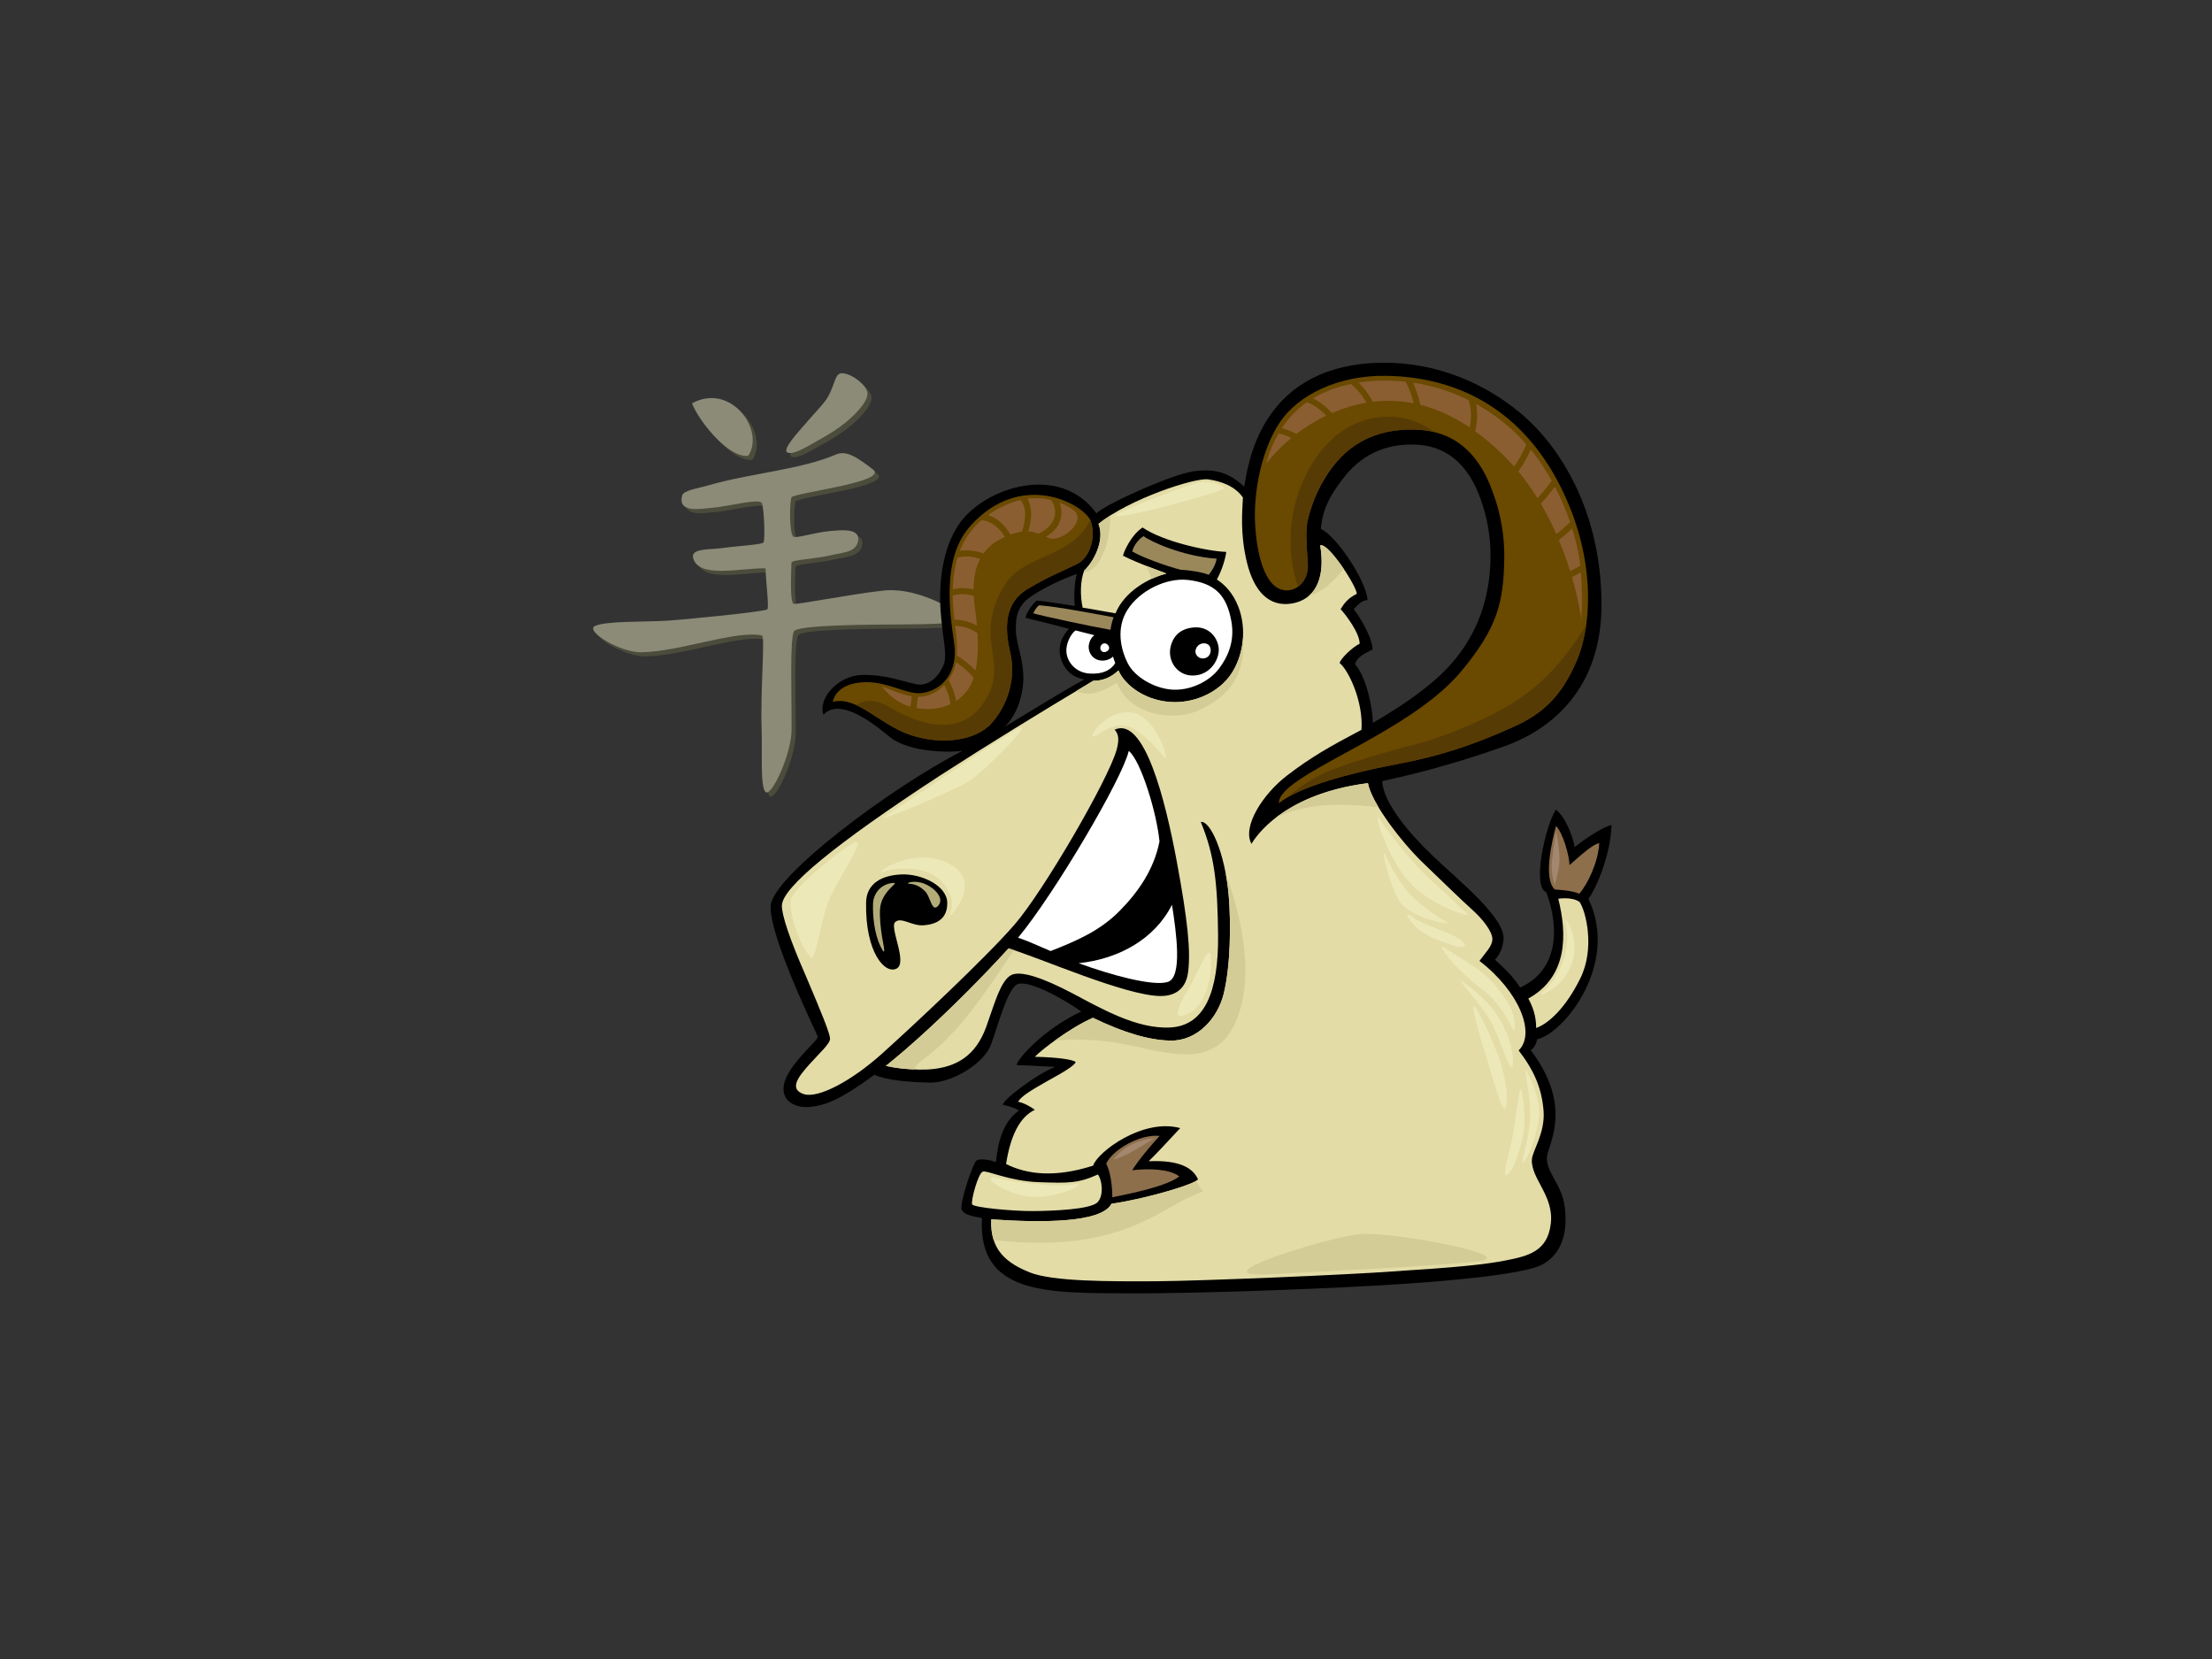 <?xml version="1.0" encoding="utf-8"?>
<!-- Generator: Adobe Illustrator 17.0.0, SVG Export Plug-In . SVG Version: 6.00 Build 0)  -->
<!DOCTYPE svg PUBLIC "-//W3C//DTD SVG 1.1//EN" "http://www.w3.org/Graphics/SVG/1.1/DTD/svg11.dtd">
<svg version="1.1" id="Layer_1" xmlns="http://www.w3.org/2000/svg" xmlns:xlink="http://www.w3.org/1999/xlink" x="0px" y="0px"
	 width="800px" height="600px" viewBox="0 0 800 600" enable-background="new 0 0 800 600" xml:space="preserve">
<rect x="0" y="0" width="800" height="600" fill="#333333" stroke="none"/>
<g>
	<path fill-rule="evenodd" clip-rule="evenodd" fill="#4C4C3C" d="M298.517,160.111c-4.204,2.304-9.727,6.013-12.135,5.094
		c-2.408-0.918,3.869-7.466,6.485-10.57c3.249-3.853,6.645-7.077,8.138-9.76c2.697-4.84,2.333-8.712,5.356-8.38
		c3.826,0.419,8.609,4.525,8.843,7.124c0.312,3.514-5.588,8.823-8.043,10.793C304.563,156.495,301.574,158.437,298.517,160.111z
		 M272.074,166.352c6.2-9.081-6.135-26.697-20.314-18.998C254.111,153.62,264.875,167.184,272.074,166.352z M303.808,165.879
		c-12.567,5.442-31.685,6.901-46.114,11.153c-3.505,1.034-9.048,1.766-9.52,3.69c-1.544,6.28,6.039,4.843,10.564,4.466
		c6.06-0.508,17.439-3.554,18.258-1.769c0.82,1.787,1.232,12.67,0.672,14.168c-0.339,0.904-7.678,1.138-14.87,2.117
		c-4.714,0.64-11.572,0.023-10.628,3.612c0.942,3.59,4.944,4.672,10.466,4.627c5.352-0.042,11.382-1.003,15.7-0.913
		c0.154,5.02,1.329,14.044,0.672,14.841c-0.658,0.797-29.711,3.747-37.3,4.158c-7.592,0.413-21.281,0.042-25.034,1.859
		c-3.752,1.815,9.132,9.647,16.827,9.513c13.937-0.237,34.059-8.068,43.496-6.087c1.324,0.277-0.547,18.312-0.068,33.95
		c0.292,9.54-0.545,21.062,1.505,22.712c2.052,1.653,9.269-13.541,9.33-22.51c0.08-12.075-0.713-33.449,0.931-35.721
		c1.639-2.272,27.546-2.391,42.054-2.438c6.426-0.023,13.96-0.454,18.639-0.716c4.681-0.262-13.506-13.182-28.481-11.505
		c-12.952,1.448-31.897,5.329-32.513,4.76c-1.33-1.226-0.725-13.019-0.672-14.841c0.033-1.115,7.762-1.205,14.558-2.768
		c4.279-0.982,8.983-0.987,9.574-5.326c0.588-4.339-5.685-3.765-10.062-3.371c-6.024,0.542-12.51,2.804-13.398,2.021
		c-1.535-1.353-1.342-12.483-0.672-14.166c0.67-1.683,35.444-5.545,29.492-10.119C311.263,166.703,307.518,164.274,303.808,165.879z
		"/>
	<path fill-rule="evenodd" clip-rule="evenodd" fill="#8B8B78" d="M297.031,158.618c-4.202,2.302-9.727,6.012-12.135,5.093
		c-2.406-0.918,3.869-7.466,6.485-10.568c3.249-3.854,6.646-7.079,8.138-9.76c2.697-4.841,2.334-8.713,5.358-8.382
		c3.824,0.419,8.609,4.526,8.841,7.124c0.315,3.514-5.585,8.823-8.043,10.793C303.077,155.001,300.088,156.943,297.031,158.618z
		 M270.588,164.857c6.2-9.081-6.135-26.697-20.312-18.998C252.627,152.126,263.391,165.689,270.588,164.857z M302.323,164.384
		c-12.566,5.442-31.684,6.901-46.114,11.153c-3.503,1.034-9.045,1.766-9.518,3.69c-1.546,6.281,6.037,4.844,10.562,4.466
		c6.061-0.508,17.44-3.554,18.258-1.769c0.821,1.787,1.234,12.67,0.672,14.168c-0.339,0.904-7.678,1.138-14.868,2.117
		c-4.714,0.64-11.57,0.023-10.628,3.612c0.942,3.591,4.943,4.672,10.464,4.627c5.353-0.042,11.382-1.003,15.701-0.913
		c0.152,5.02,1.329,14.044,0.672,14.841c-0.66,0.797-29.711,3.747-37.302,4.158c-7.592,0.414-21.279,0.044-25.034,1.859
		c-3.75,1.816,9.134,9.647,16.827,9.515c13.939-0.238,34.059-8.07,43.496-6.087c1.327,0.277-0.545,18.311-0.066,33.949
		c0.291,9.54-0.545,21.062,1.504,22.712c2.052,1.653,9.271-13.541,9.331-22.51c0.078-12.075-0.713-33.449,0.931-35.721
		c1.639-2.272,27.546-2.391,42.052-2.438c6.428-0.023,13.961-0.452,18.641-0.716c4.68-0.262-13.508-13.182-28.481-11.505
		c-12.952,1.448-31.898,5.329-32.515,4.761c-1.329-1.228-0.725-13.021-0.67-14.843c0.033-1.115,7.762-1.205,14.556-2.766
		c4.281-0.984,8.985-0.988,9.574-5.328c0.589-4.339-5.685-3.765-10.062-3.371c-6.021,0.542-12.51,2.805-13.398,2.021
		c-1.534-1.352-1.341-12.483-0.67-14.166c0.669-1.681,35.442-5.545,29.491-10.119C309.779,165.209,306.034,162.78,302.323,164.384z"
		/>
	<path d="M496.379,131.3c-40.984,2.402-45.028,37.152-46.382,44.716c-5.296-4.844-10.218-6.757-18.508-5.527
		c-8.29,1.231-32.717,12.387-34.923,15.191c-13.241-18.273-39.974-9.464-49.265,3.236c-6.815,9.314-7.796,22.995-7.095,32.352
		c0.79,10.512,2.687,15.929,0.814,19.822c-1.873,3.895-5.316,7.301-9.763,6.355c-5.096-1.086-11.353-3.572-19.617-3.339
		c-8.468,0.237-15.902,8.415-13.845,14.397c5.42-5.84,15.915,1.288,23.669,7.775c7.754,6.48,24.103,5.745,26.67,5.254
		c-25.433,12.991-68.668,45.236-69.394,56.028c-0.726,10.793,16.595,46.117,17.03,47.344c0.437,1.228-10.856,10.036-12.263,17.431
		c-1.089,5.721,3.972,8.789,10.286,7.915c6.312-0.871,11.675-3.753,22.459-11.546c4.288,1.947,11.972,2.673,20.017,2.836
		c8.044,0.163,19.613-6.958,22.099-13.646c2.488-6.688,5.496-18.608,8.978-21.567c3.483-2.961,18.089,5.435,23.718,9.506
		c-13.896,6.474-23.348,17.473-23.384,19.369c2.754,0.053,8.361,0.371,13.96,0.658c-6.539,2.451-18.914,11.813-18.95,13.708
		c2.349,0.49,4.699,1.278,5.864,2.091c-7.772,5.203-7.984,17.176-8.413,18.661c-1.868-0.85-5.876-1.498-7.077-0.529
		c-1.199,0.966-6.197,15.729-5.248,17.726c0.946,2.001,4.381,2.411,7.335,3.006c-1.603,27.609,23.402,27.086,52.135,27.229
		c28.731,0.141,79.165-1.944,101.331-3.479c22.167-1.532,43.63-3.883,49.233-6.967c6.958-3.83,9.158-11.318,8.102-20.548
		c-1.055-9.229-8.061-13.521-6.173-19.822c1.888-6.304,7.633-18.873-6.2-37.158c1.189-0.374,2.197-2.733,2.326-3.919
		c9.59-1.998,29.943-27.19,18.564-50.753c2.207-2.804,7.954-14.906,8.37-26.78c-4.748,1.296-13.194,7.799-13.336,8.067
		c-0.716-4.071-3.339-10.957-6.834-13.596c-3.853,6.265-8.584,27.767-3.503,29.843c1.885,4.393,8.763,26.111-9.379,34.54
		c-2.604-4.062-5.397-6.742-9.104-10.063c1.651-1.868,2.845-4.282,3.099-7.396c0.646-7.852-16.649-21.624-25.432-30.021
		c-8.784-8.395-18.031-19.266-18.474-27.198c16.358-3.49,31.644-8.121,44.321-12.637c12.68-4.516,35.182-17.374,35.007-51.636
		c-0.169-33.28-14.853-56.887-29.602-69.07C534.851,136.976,516.072,130.147,496.379,131.3z M511.277,160.768
		c11.443,0.217,19.537,6.736,24.146,19.56c2.563,6.961,3.774,14.3,3.634,21.889c-0.271,14.63-4.951,27.28-14.029,37.681
		c-6.191,7.065-15.433,13.928-28.505,21.544c-0.044-4.743-2.063-16.086-6.491-21.317c1.037-2.754,3.411-3.703,6.393-5.231
		c-0.107-4.754-5.662-13.393-6.854-14.5c0.826-0.931,2.857-3.399,5.023-3.359c-0.52-7.261-11.528-23.461-16.874-25.728
		c0.561-7.458,3.737-12.667,7.737-17.877C491.949,164.743,500.507,160.568,511.277,160.768z M367.43,228.514
		c-0.289-5.552,0.767-9.494,5.151-12.579c4.391-3.089,11.538-6.518,16.913-8.394c-1.003,3.318-1.085,7.802-0.823,11.62
		c-6.444-1.071-12.301-1.913-13.782-1.941c-2.037,1.754-3.985,5.15-4.005,6.232c6.165,1.473,11.394,2.789,15.682,3.955
		c-1.761,1.998-4.488,5.715-2.821,10.949c1.475,4.624,5.023,6.917,8.447,7.335c-10.613,5.899-19.375,11.54-28.908,17.19
		c1.233-1.061,5.18-5.23,6.518-13.721C371.14,240.667,367.72,234.064,367.43,228.514z"/>
	<path fill="#FFFFFF" d="M368.203,339.134c13.02-15.679,37.689-57.428,40.032-67.552c4.391,3.536,10.142,22.463,11.107,32.736
		c-1.93,9.911-7.502,18.181-14.617,25.322c-7.11,7.14-15.748,10.797-24.763,14.32C374.488,341.555,370.48,339.854,368.203,339.134z"
		/>
	<path fill="#FFFFFF" d="M423.864,327.225c1.585,10.133,3.844,26.221-1.502,27.903c-5.346,1.683-20.613-2.491-32.248-6.773
		C404.408,346.868,417.528,339.783,423.864,327.225z"/>
	<path fill="#6A4900" d="M544.039,202.174c0.149-7.992-1.178-16.283-4.259-24.472c-5.378-15.008-14.974-22.096-28.299-22.346
		c-14.27-0.267-25.112,5.352-32.619,18.085c-2.501,4.155-4.475,8.998-5.783,14.119c-1.014,3.777-0.55,9.254-0.089,16.197
		c0.461,6.94-4.93,11.195-10.012,9.318c-5.084-1.877-8.263-10.85-9.022-22.947c-0.759-12.096,2.278-27.38,8.861-37.315
		c6.58-9.934,21.19-17.22,38.689-16.892c27.728,0.52,49.443,13.833,62.551,39.435c13.105,25.6,11.864,50.137,6.306,63.304
		c-5.56,13.169-12.414,19.473-22.869,24.153c-14.665,6.638-26.59,10.565-41.798,13.456c-23.701,4.509-37.573,9.596-43.17,14.244
		c-0.398-10.304,46.509-24.481,65.81-47.573C541.604,227.066,543.748,217.889,544.039,202.174z"/>
	<path fill="#573B05" d="M504.006,150.795c-14.147-0.802-24.717,7.582-31.129,19.882c-7.032,13.491-7.754,28.199-3.467,41.552
		c2.29-1.609,3.836-4.626,3.58-8.472c-0.461-6.943-0.925-12.42,0.089-16.197c1.308-5.121,3.282-9.964,5.783-14.119
		c7.506-12.733,18.349-18.352,32.619-18.085c2.589,0.048,5.031,0.363,7.333,0.936C514.601,153.232,509.805,151.124,504.006,150.795z
		"/>
	<path fill="#573B05" d="M548.181,253.535c-9.941,6.429-24.939,12.72-36.379,15.691c-12.863,3.34-25.243,7.098-32.296,10.087
		c-4.835,2.049-11.642,6.846-14.011,9.162c6.862-4.068,19.925-8.347,40.202-12.206c15.207-2.892,27.133-6.818,41.798-13.456
		c10.455-4.68,17.309-10.984,22.869-24.153c1.444-3.414,2.581-7.607,3.259-12.378C565.629,238.591,558.972,246.554,548.181,253.535z
		"/>
	<path fill="#FFFFFF" d="M407.77,220.544c4.485-7.077,14.205-11.688,21.93-10.79c10,1.16,13.928,5.811,15.603,14.712
		c1.456,7.723-1.495,13.361-4.288,17.163c-3.672,4.996-10.898,8.319-17.422,7.756c-6.521-0.56-13.226-4.732-15.584-9.245
		C405.229,234.818,403.596,227.131,407.77,220.544z"/>
	<path fill="#9A885B" d="M440.022,202.069c-0.378,2.349-1.984,4.785-2.867,5.823c-2.408-0.993-7.305-1.752-10.134-1.805
		c-5.432-1.446-13.402-4.29-17.482-6.608c0.261-2.013,2.429-4.663,4.043-5.581C415.958,195.787,427.559,201.165,440.022,202.069z"/>
	<path fill="#9A885B" d="M402.748,223.236c-0.475,1.297-0.951,3.06-1.114,4.549c-6.798-1.19-25.402-5.13-27.942-5.992
		c0.418-0.803,1.157-2.331,2.173-2.873C382.541,219.381,395.752,221.984,402.748,223.236z"/>
	<path fill="#FFFFFF" d="M400.735,233.309c0.869,1.022,0.297,2.016-0.823,2.444c-1.12,0.423-2.266-0.545-1.907-1.882
		C398.264,232.897,399.653,232.035,400.735,233.309z"/>
	<path fill="#FFFFFF" d="M402.54,237.461c0.122,0.545,0.669,1.84,0.791,2.384c-1.644,2.616-4.644,4.062-9.318,3.75
		c-4.674-0.312-7.931-3.752-8.326-7.672c-0.282-2.807,1.347-6.476,3.292-7.928c2.813,0.729,5.091,1.314,6.834,1.754
		c-1.225,0.654-3.053,3.768-1.445,6.676C396.135,239.619,400.397,239.501,402.54,237.461z"/>
	<path fill="#6A4900" d="M350.819,190.369c18.692-21.043,41.889-7.636,43.738-1.704c1.844,5.929-0.451,13.015-5.022,15.307
		c-4.57,2.29-10.514,4.556-18.08,9.168c-7.565,4.61-8.478,12.813-6.128,22.664c2.347,9.852-1.151,19.589-6.776,25.821
		c-5.626,6.235-17.862,7.984-29.208,4.205c-11.345-3.776-19.195-14.149-28.121-12.016c0,0,0.719-6.917,11.941-7.104
		c8.068-0.133,15.034,4.626,20.202,3.946c7.891-1.041,13.14-8.074,11.745-17.806C343.534,221.855,340.468,202.019,350.819,190.369z"
		/>
	<path fill="#573B05" d="M394.281,188.017c-6.468,13.961-24.003,12.206-30.969,23.675c-12.251,20.175,3.101,27.942-8.166,43.337
		c-8.647,11.816-23.387,6.724-33.41,0.747c-5.176-3.087-8.841-2.754-12.168-0.809c5.932,2.655,12.04,8.288,19.776,10.862
		c11.345,3.779,23.582,2.03,29.208-4.205c5.625-6.232,9.123-15.968,6.776-25.821c-2.351-9.851-1.438-18.053,6.128-22.664
		c7.567-4.612,13.511-6.878,18.08-9.168c4.571-2.292,6.866-9.378,5.022-15.307C394.492,188.457,394.394,188.24,394.281,188.017z"/>
	<path fill="#8D6F4C" d="M426.522,425.466c-4.546,3.541-16.993,6.078-24.242,7.541c0.015-0.814,0.002-7.796-2.198-12.139
		c2.26-5.105,12.403-10.856,19.305-10.036c-6.733,7.329-9.901,12.259-9.904,12.396C415.892,422.497,423.072,422.825,426.522,425.466
		z"/>
	<path fill="#E3DCA7" d="M300.197,375.665c-0.012-1.838-2.929-9-8.733-22.659c-5.947-13.529-8.748-22.119-8.686-25.504
		c0.12-6.503,19.126-22.138,57.018-46.904c17.719-11.457,35.875-22.573,55.619-34.398c2.92,0.033,6.054-0.848,9.091-3.746
		c2.329,5.496,10.059,11.293,20.018,11.48c8.076,0.152,17.692-3.857,22.06-12.397c3.685-7.205,3.771-15.466,1.376-21.846
		c-1.972-5.236-5.079-8.304-7.876-10.116c1.113-1.877,2.924-6.327,3.417-9.967c-6.999-0.265-22.864-3.734-30.267-8.834
		c-4.365,2.861-7.05,9.397-7.065,10.211c5.407,2.792,14.098,5.757,15.701,6.462c-6.379,1.562-15.141,6.405-18.435,14.38
		c-4.699-0.767-8.525-1.582-11.882-2.052c-0.921-4.281-0.903-9.779,0.589-13.446c3.148-2.922,7.585-10.684,5.139-16.869
		c10.99-8.906,34.754-16.78,39.662-16.095c4.909,0.686,9.795,2.561,12.575,6.571c-0.182,4.556-1.124,12.858,1.436,23.405
		c2.558,10.545,7.964,16.189,16.058,14.957c8.091-1.234,12.552-8.281,10.462-21.032c2.747-1.3,13.273,14.809,13.221,17.517
		c-3.178,1.526-4.592,3.48-5.839,5.522c1.957,2.132,6.95,8.761,6.883,12.522c-2.58,1.141-7.191,5.641-7.217,6.994
		c3.104,2.438,8.6,13.831,7.876,24.127c-11.584,6.11-18.222,9.851-26.97,16.568c-8.746,6.718-16.248,18.462-12.819,24.666
		c3.654-6.072,15.301-18.53,42.123-21.948c1.342,7.479,12.647,21.816,19.748,28.659c7.106,6.845,14.5,14.017,18.18,17.317
		c3.679,3.298,7.115,7.799,7.08,10.432c-0.038,2.634-2.444,4.767-4.663,7.895c14.558,11.169,20.377,26.333,14.163,32.358
		c5.573,7.234,8.337,13.612,9.009,21.752c0.672,8.141-4.079,14.58-4.229,17.754c-0.323,6.926,8.025,13.025,6.854,23.105
		c-1.171,10.078-8.092,11.733-16.387,13.361c-7.624,1.493-17.886,2.522-41.208,3.979c-13.89,1.095-68.596,3.443-85.405,3.535
		c-16.812,0.094-37.282,0.106-45.484-3.218c-8.206-3.324-14.418-7.996-13.886-19.171c17.564,1.214,39.8,1.434,43.473-5.626
		c13.221-1.933,31.236-7.433,31.264-8.921c-1.891-4.196-6.878-6.944-17.796-6.471c2.744-2.659,6.452-6.657,11.398-11.984
		c-13.464-3.708-29.956,8.645-31.498,13.583c-14.061,4.49-24.073,3.113-31.483-0.591c1.564-10.071,4.84-16.943,10.401-19.614
		c-1.358-1.014-4.033-2.575-6.048-2.885c0.976-1.879,4.344-3.978,10.603-7.52c6.259-3.405,9.8-5.641,10.228-6.855
		c-1.059-0.969-6.969-1.755-14.778-1.901c2.2-2.399,12.75-10.505,20.999-14.107c11.077,5.358,20.316,8.105,27.992,8.249
		c9.827,0.185,17.11-8.115,19.293-16.883c2.549-10.25,2.641-25.7,1.837-35.42c-1.297-15.671-6.773-27.463-10.105-26.765
		c5.06,12.209,6.031,22.412,6.251,40.5c0.258,21.059-4.886,33.045-17.103,33.805c-12.216,0.762-25.456-7.012-35.593-12.354
		c-10.136-5.34-19.126-8.677-22.516-6.364c-3.389,2.313-5.358,9.15-8.058,16.822c-1.716,5.386-4.214,9.408-7.225,11.924
		c-4.106,3.583-9.929,5.37-17.601,5.225c-4.711-0.087-8.606-0.567-11.825-1.305c-0.134-0.002-0.27-0.004-0.27-0.004
		c4.785-3.841,9.985-8.35,15.74-13.663c9.316-8.635,18.921-18.212,28.676-28.87c11.703,3.544,41.954,16.98,54.748,17.225
		c4.133,0.078,9.302-1.437,10.199-8.719c0.927-7.511-0.054-18.225-4.174-40.289c-4.026-21.579-11.627-52.313-22.411-47.314
		c1.22,1.358,1.873,3.123,0.716,7.289c-2.952,10.642-26.342,50.988-36.898,63.179c-10.554,12.191-37.19,37.045-47.999,46.746
		c-10.809,9.7-23.134,16.405-28.415,14.522c-5.28-1.883-1.651-6.37,2.165-10.657C296.514,380.693,300.21,377.503,300.197,375.665z"
		/>
	<path fill="#D4CC96" d="M333.087,383.82c14.183-10.363,23.729-25.564,33.615-40.202c-0.687-0.229-1.34-0.44-1.938-0.621
		c-9.754,10.658-19.36,20.235-28.676,28.87c-5.756,5.313-10.955,9.822-15.74,13.663c0,0,0.135,0.003,0.27,0.004
		c2.781,0.637,6.105,1.065,9.985,1.231C331.123,385.676,331.932,384.663,333.087,383.82z"/>
	<path fill="#D4CC96" d="M433.846,256.773c11.511-5.368,15.727-13.129,15.798-22.843c0.006-1.073-0.018-2.204-0.113-3.342
		c-0.217,3.675-1.151,7.437-2.947,10.949c-4.368,8.54-13.984,12.549-22.06,12.397c-9.959-0.187-17.689-5.983-20.018-11.48
		c-3.037,2.897-6.171,3.779-9.091,3.746c-2.034,1.219-4.041,2.426-6.042,3.63c2.896,1.963,8.837,1.217,14.528-3.018
		C407.861,258.019,423.698,261.505,433.846,256.773z"/>
	<path fill="#D4CC96" d="M397.795,202.631c2.842-4.97,3.681-10.604,3.842-16.253c-1.593,1.005-3.065,2.035-4.354,3.083
		c2.445,6.185-1.992,13.948-5.139,16.869c-0.108,0.264-0.19,0.555-0.282,0.836C394.223,206.592,396.306,205.231,397.795,202.631z"/>
	<path fill="#D4CC96" d="M414.771,204.974c0.565,1.418,1.148,2.885,1.758,4.369c1.849-0.851,3.676-1.487,5.341-1.895
		c-0.872-0.383-3.841-1.439-7.234-2.766C414.681,204.781,414.73,204.871,414.771,204.974z"/>
	<path fill="#D4CC96" d="M473.216,215.62c4.79-1.348,9.037-5.179,12.76-9.878c-3.157-4.672-6.996-9.186-8.499-8.475
		C478.942,206.202,477.182,212.325,473.216,215.62z"/>
	<path fill="#D4CC96" d="M446.245,370.972c7.933-16.122,3.248-37.889-3.003-55.379c0.505,2.638,0.902,5.474,1.15,8.453
		c0.805,9.72,0.713,25.169-1.837,35.42c-2.183,8.768-9.467,17.068-19.293,16.883c-7.675-0.145-16.914-2.891-27.992-8.249
		c-4.564,1.993-9.827,5.362-13.993,8.383c9.527-1.226,19.225-0.199,29.408,2.001C423.558,381.263,439.026,385.644,446.245,370.972z"
		/>
	<path fill="#D4CC96" d="M498.549,291.926c-1.968-3.28-3.389-6.328-3.814-8.691c-16.215,2.066-26.875,7.436-33.582,12.7
		C472.216,290.239,485.407,290.491,498.549,291.926z"/>
	<path fill="#D4CC96" d="M397.916,447.148c8.929-2.07,16.735-5.463,24.629-10.089c4.146-2.43,8.251-4.612,12.577-6.165
		c-0.565-0.826-1.156-1.645-1.746-2.48c-0.32-0.447-0.571-0.897-0.775-1.338c-3.297,2.027-18.852,6.571-30.621,8.291
		c-3.673,7.06-25.909,6.84-43.473,5.626c-0.14,2.924,0.193,5.394,0.892,7.52C372.28,449.889,385.458,450.033,397.916,447.148z"/>
	<path d="M356.016,422.653c-0.132-0.003-0.132-0.003-0.268-0.006c0.003-0.137,0.003-0.137,0.139-0.134
		C355.886,422.513,355.886,422.513,356.016,422.653z"/>
	<path fill="#E3DCA7" d="M355.46,423.728c1.674-0.496,9.471,3.414,20.095,3.813c10.619,0.396,14.357,0.467,21.49-2.763
		c1.364,1.41,2.432,7.568-0.173,10.095c-2.608,2.527-15.87,3.069-23.086,3.131c-7.217,0.065-21.6-1.255-22.183-2.423
		C351.021,434.41,353.786,424.22,355.46,423.728z"/>
	<path d="M431.48,244.321c6.533-0.098,9.872-6.382,9.232-10.344c-0.642-3.961-3.824-7.234-8.377-7.077
		c-4.552,0.16-7.817,2.367-8.935,6.846C422.094,238.983,425.769,244.41,431.48,244.321z"/>
	<path fill="#FFFFFF" d="M435.806,238.025c-2.188,0.591-3.869-1.287-3.378-3.038c0.776-2.76,4.068-2.846,5.008-1.368
		C438.264,234.918,437.996,237.431,435.806,238.025z"/>
	<path d="M323.763,333.468c2.177-1.965,6.045,1.486,10.214,1.183c4.333-0.316,8.697-2.015,8.612-8.157
		c-0.081-6.143-9.202-10.527-16.514-10.243c-7.312,0.288-12.73,3.361-12.848,10.194c-0.3,18.111,6.839,25.968,11.009,23.868
		C328.411,348.215,321.587,335.435,323.763,333.468z"/>
	<path fill="#B3AC79" d="M339.347,327.538c-2.313,2.714-2.831-3.143-4.666-5.062c-1.917-2.003-3.734-2.712-5.927-2.876
		c-1.597-0.121,1.856-1.501,5.676,0.045C337.76,320.994,341.718,324.757,339.347,327.538z"/>
	<path fill="#B3AC79" d="M323.266,319.311c2.004-0.074-4.696,3.045-5.002,9.673c-0.152,3.322,0.297,7.009,0.735,9.782
		c0.437,2.771,1.796,8.325-0.553,3.49c-2.352-4.837-2.84-11.356-2.706-15.405C315.875,322.798,318.978,319.468,323.266,319.311z"/>
	<path fill="#E3DCA7" d="M571.3,326.233c2.296,3.41,5.593,16.743,0.276,27.538c-5.319,10.794-11.523,16.423-16.001,18.014
		c0-4.25-1.142-7.494-2.834-10.643c14.388-8.026,14.012-23.307,10.838-36.095C563.578,325.047,568.582,324.202,571.3,326.233z"/>
	<path fill="#8D6F4C" d="M567.607,312.891c4.202-3.682,8.712-7.803,10.78-7.918c-0.321,6.532-4.011,14.583-7.232,18.285
		c-2.399-1.266-8.826-1.553-8.826-1.553c-4.259-3.842-1.058-17.451,0.423-22.967C565.222,301.104,567.667,309.724,567.607,312.891z"
		/>
	<path fill="#EDE8B8" d="M319.88,295.377c4.767-3.083,38.606-26.152,47.515-31.382c8.909-5.231-12.25,15.691-17.077,18.68
		C345.494,285.664,314.684,298.74,319.88,295.377z"/>
	<path fill="#EDE8B8" d="M319.88,315.179c4.727-1.785,15.219-1.868,20.417,3.361c5.197,5.231,4.454,10.461,2.598,13.077
		c-1.856,2.616,14.478-12.329,0-19.427C329.443,305.593,313.941,317.42,319.88,315.179z"/>
	<path fill="#EDE8B8" d="M396.722,265.864c2.025-1.254,7.425-5.231,12.622-2.616c5.198,2.616,10.023,8.593,11.879,10.835
		c1.856,2.24-2.599-15.319-12.251-16.438C399.321,256.524,391.896,268.852,396.722,265.864z"/>
	<path fill="#EDE8B8" d="M404.89,185.54c4.534-2.473,20.417-8.593,27.841-10.835c4.232-1.278,9.281,0.747,10.023,1.868
		C443.496,177.695,395.981,190.396,404.89,185.54z"/>
	<path fill="#EDE8B8" d="M429.391,358.516c2.709-4.433,8.166-18.307,8.537-12.703c0.372,5.605-0.741,16.812-7.796,20.548
		C423.079,370.096,426.42,363.372,429.391,358.516z"/>
	<path fill="#EDE8B8" d="M293.151,346.187c-3.14-3.161-8.07-15.183-7.053-20.921c0.585-3.289,13.364-14.571,21.531-19.801
		c8.166-5.23-5.355,13.062-8.166,20.922C296.123,335.725,295.008,348.055,293.151,346.187z"/>
	<path fill="#EDE8B8" d="M362.57,426.511c3.395,0.943,19.676,2.989,25.615,1.868c5.938-1.121-4.085,4.856-14.478,4.482
		C363.313,432.488,351.804,423.521,362.57,426.511z"/>
	<path fill="#EDE8B8" d="M499.18,296.498c2.896,4.532,11.879,16.064,18.191,21.669c6.31,5.603,11.135,10.46,13.363,12.328
		c2.228,1.868-12.992-2.616-21.159-11.582C501.408,309.947,495.838,291.269,499.18,296.498z"/>
	<path fill="#EDE8B8" d="M501.408,309.947c1.602,3.687,5.938,11.208,10.021,14.945c4.085,3.735,8.909,7.098,11.88,8.593
		c2.97,1.495-12.992-1.121-17.077-7.472C502.149,319.661,498.809,303.97,501.408,309.947z"/>
	<path fill="#EDE8B8" d="M522.567,342.825c5.582,3.933,12.622,7.098,17.818,13.075c5.197,5.977,7.796,11.208,7.424,15.691
		c-0.371,4.484-1.484-5.977-12.248-14.196C524.794,349.176,518.856,340.209,522.567,342.825z"/>
	<path fill="#EDE8B8" d="M529.248,355.153c4.085,2.989,10.024,7.845,13.366,13.824c3.339,5.977,5.195,12.702,4.454,16.438
		c-0.743,3.735-4.454-10.087-8.168-16.438C535.189,362.625,525.166,352.165,529.248,355.153z"/>
	<path fill="#EDE8B8" d="M533.703,364.493c2.513,3.794,8.168,16.065,9.652,22.043c1.484,5.977,2.227,11.207,1.115,14.196
		c-1.115,2.989-5.57-14.57-7.796-21.296C534.446,372.712,531.476,361.132,533.703,364.493z"/>
	<path fill="#EDE8B8" d="M552.266,387.656c1.802,3.267,5.567,11.208,4.082,18.306c-1.484,7.098-3.341,11.956-5.197,14.198
		c-1.856,2.24,1.886-7.472,2.228-15.692C553.75,395.501,550.409,384.294,552.266,387.656z"/>
	<path fill="#EDE8B8" d="M550.409,394.755c0.562,3.396,1.856,10.833,0,17.931c-1.858,7.1-3.714,11.582-5.57,12.329
		c-1.855,0.747,1.486-9.34,2.599-16.064C548.552,402.227,549.667,390.271,550.409,394.755z"/>
	<path fill="#EDE8B8" d="M511.429,331.99c3.425,2.506,12.622,5.23,15.593,7.098c5.124,3.224,2.225,4.11-1.114,2.989
		c-3.342-1.121-10.395-3.363-13.737-6.724C508.832,331.99,507.346,329.001,511.429,331.99z"/>
	<path fill="#EDE8B8" d="M557.833,358.89c1.709-1.337,5.567-5.231,7.796-12.33c2.227-7.098,0.743-12.328,0.371-13.822
		c-0.371-1.495,5.569,5.603,2.599,15.317C565.629,357.769,554.491,361.504,557.833,358.89z"/>
	<path fill="#A3876E" d="M402.663,419.414c0,0,2.228-3.488,7.178-5.73c4.948-2.242,7.671-1.992,7.671-1.992s-3.961,2.49-7.919,4.733
		C405.633,418.667,402.663,419.414,402.663,419.414z"/>
	<path fill="#A3876E" d="M562.784,300.61c0,0-0.991,5.977-1.486,10.708c-0.494,4.731,0.991,8.718,0.991,8.718
		s1.731-5.481,1.731-9.465C564.021,306.587,562.784,300.61,562.784,300.61z"/>
	<path fill="#8A5E30" d="M462.398,156.779c-3.398,5.808-4.424,10.829-4.424,10.829s3.22-4.351,9.033-9.18
		C465.503,157.636,463.956,157.065,462.398,156.779z"/>
	<path fill="#8A5E30" d="M472.639,145.462c-3.934,2.765-6.884,6.132-9.054,9.408c1.787,0.422,3.55,1.139,5.248,2.096
		c3.035-2.341,6.673-4.683,10.811-6.642C477.593,148.13,475.253,146.411,472.639,145.462z"/>
	<path fill="#8A5E30" d="M488.609,138.865c-4.96,1.04-9.652,2.739-13.78,5.198c2.554,1.222,4.844,3.074,6.865,5.316
		c4.131-1.754,8.308-3.007,12.518-3.722C492.814,143.152,490.95,140.859,488.609,138.865z"/>
	<path fill="#8A5E30" d="M544.098,164.992c1.236,1.223,2.406,2.489,3.536,3.774c1.749-2.501,3.215-5.216,4.389-8.082
		c-5.508-6.286-11.823-11.065-18.163-14.553c0.612,3.2,0.428,6.536-0.351,9.836C537.033,158.499,540.561,161.492,544.098,164.992z"
		/>
	<path fill="#8A5E30" d="M561.194,173.839c-1.725-3.083-3.695-6.179-5.961-9.221c-0.523-0.702-1.07-1.365-1.614-2.037
		c-1.231,2.81-2.738,5.468-4.501,7.927c2.582,3.114,4.874,6.372,6.925,9.673C557.892,178.208,559.603,176.079,561.194,173.839z"/>
	<path fill="#8A5E30" d="M567.851,188.823c-1.385-4.067-3.169-8.409-5.489-12.833c-1.593,2.174-3.292,4.244-5.121,6.165
		c2.17,3.687,4.03,7.405,5.631,11.026C564.599,191.805,566.258,190.351,567.851,188.823z"/>
	<path fill="#8A5E30" d="M571.544,204.604c-0.101-0.893-0.211-1.776-0.347-2.626c-0.494-3.101-1.338-6.798-2.584-10.82
		c-1.552,1.445-3.149,2.84-4.826,4.149c1.66,3.967,3.001,7.776,4.08,11.255C569.114,205.956,570.339,205.302,571.544,204.604z"/>
	<path fill="#8A5E30" d="M568.508,208.679c2.638,9.031,3.431,15.341,3.431,15.341s0.506-8.731-0.164-17.041
		C570.694,207.576,569.609,208.148,568.508,208.679z"/>
	<path fill="#8A5E30" d="M531.178,144.725c-3.833-1.898-7.628-3.343-11.208-4.391c-2.885-0.842-5.885-1.475-8.93-1.93
		c1.199,2.584,2.085,5.268,2.631,8.002c5.923,1.487,11.891,4.178,17.886,8.201C532.216,151.256,532.166,147.892,531.178,144.725z"/>
	<path fill="#8A5E30" d="M508.395,138.056c-5.701-0.627-11.516-0.567-17.066,0.309c2.152,2.096,3.899,4.427,5.206,6.95
		c4.876-0.591,9.794-0.437,14.748,0.542C510.652,143.182,509.686,140.559,508.395,138.056z"/>
	<path fill="#8A5E30" d="M387.465,183.919c-1.121-0.673-2.561-1.436-4.272-2.102c1.174,2.965,0.898,6.364-1.222,9.15
		c-0.99,1.3-2.275,2.322-3.701,3.163c0.44,0.19,0.885,0.377,1.341,0.545C383.756,196.212,394.281,188.017,387.465,183.919z"/>
	<path fill="#8A5E30" d="M380.117,180.841c-2.478-0.604-5.35-0.886-8.56-0.473c1.892,3.093,1.627,7.553,0.343,11.816
		c1.371,0.087,2.56,0.404,3.673,0.816c0.907-0.423,1.781-0.912,2.579-1.502C381.887,188.739,382.684,184.327,380.117,180.841z"/>
	<path fill="#8A5E30" d="M355.714,200.19c1.49-2.078,3.506-3.893,6.227-5.293c0.521-0.27,0.999-0.481,1.484-0.704
		c-2.01-3.291-4.815-5.765-8.462-6.066c-3.734,3.258-6.269,7.086-7.847,11.091C349.995,198.748,352.904,199.168,355.714,200.19z"/>
	<path fill="#8A5E30" d="M353.341,226.292c-0.205-2.42-0.484-4.74-0.777-6.81c-0.187-1.318-0.319-2.661-0.396-4.006
		c-2.549-0.692-5.159-0.841-7.606-0.063c0.038,2.851,0.283,5.709,0.616,8.719C348.116,224.113,350.848,224.921,353.341,226.292z"/>
	<path fill="#8A5E30" d="M345.719,239.516c-0.438,2.335-1.288,4.418-2.68,6.357c1.359,2.435,2.317,5.008,2.766,7.645
		c1.526-1.017,2.931-2.32,4.14-3.961c0.927-1.258,1.633-2.775,2.18-4.451C350.346,242.92,348.151,241.086,345.719,239.516z"/>
	<path fill="#8A5E30" d="M341.518,247.701c-0.102,0.106-0.193,0.214-0.297,0.32c-2.069,2.081-5.097,4.017-9.287,3.982
		c-0.095,1.37-0.258,2.727-0.502,4.077c4.089,0.719,8.481,0.42,12.325-1.407C343.462,252.274,342.669,249.928,341.518,247.701z"/>
	<path fill="#8A5E30" d="M329.743,251.813c-0.454-0.072-0.915-0.161-1.392-0.282c-4.364-1.097-9.378-3.292-9.378-3.292
		s3.579,5.489,10.309,7.354C329.507,254.342,329.657,253.083,329.743,251.813z"/>
	<path fill="#8A5E30" d="M346.032,237.072c2.521,1.534,4.832,3.322,6.782,5.427c0.872-4.128,0.979-8.921,0.72-13.533
		c-2.442-1.603-5.159-2.623-8.102-2.634c0.051,0.426,0.098,0.838,0.152,1.27C346.026,231.204,346.239,234.309,346.032,237.072z"/>
	<path fill="#8A5E30" d="M352.104,213.191c0.007-3.893,0.64-7.728,2.399-11.055c-2.697-0.913-5.48-1.195-8.231-0.438
		c-0.173,0.585-0.336,1.171-0.47,1.758c-0.782,3.408-1.13,6.565-1.214,9.673C347.031,212.506,349.586,212.607,352.104,213.191z"/>
	<path fill="#8A5E30" d="M369.049,180.841c-1.171,0.274-2.372,0.624-3.616,1.103c-3.114,1.201-5.798,2.667-8.115,4.323
		c3.407,1.031,6.137,3.72,8.141,7.079c1.549-0.574,2.926-0.933,4.14-1.083C371.036,188.01,371.419,183.467,369.049,180.841z"/>
	<path fill="#D4CC96" d="M459.867,460.844c9.248-0.555,64.513-3.108,75.492-4.835c13.381-2.105-32.257-10.707-43.58-9.67
		C480.456,447.375,431.042,462.571,459.867,460.844z"/>
</g>
</svg>

